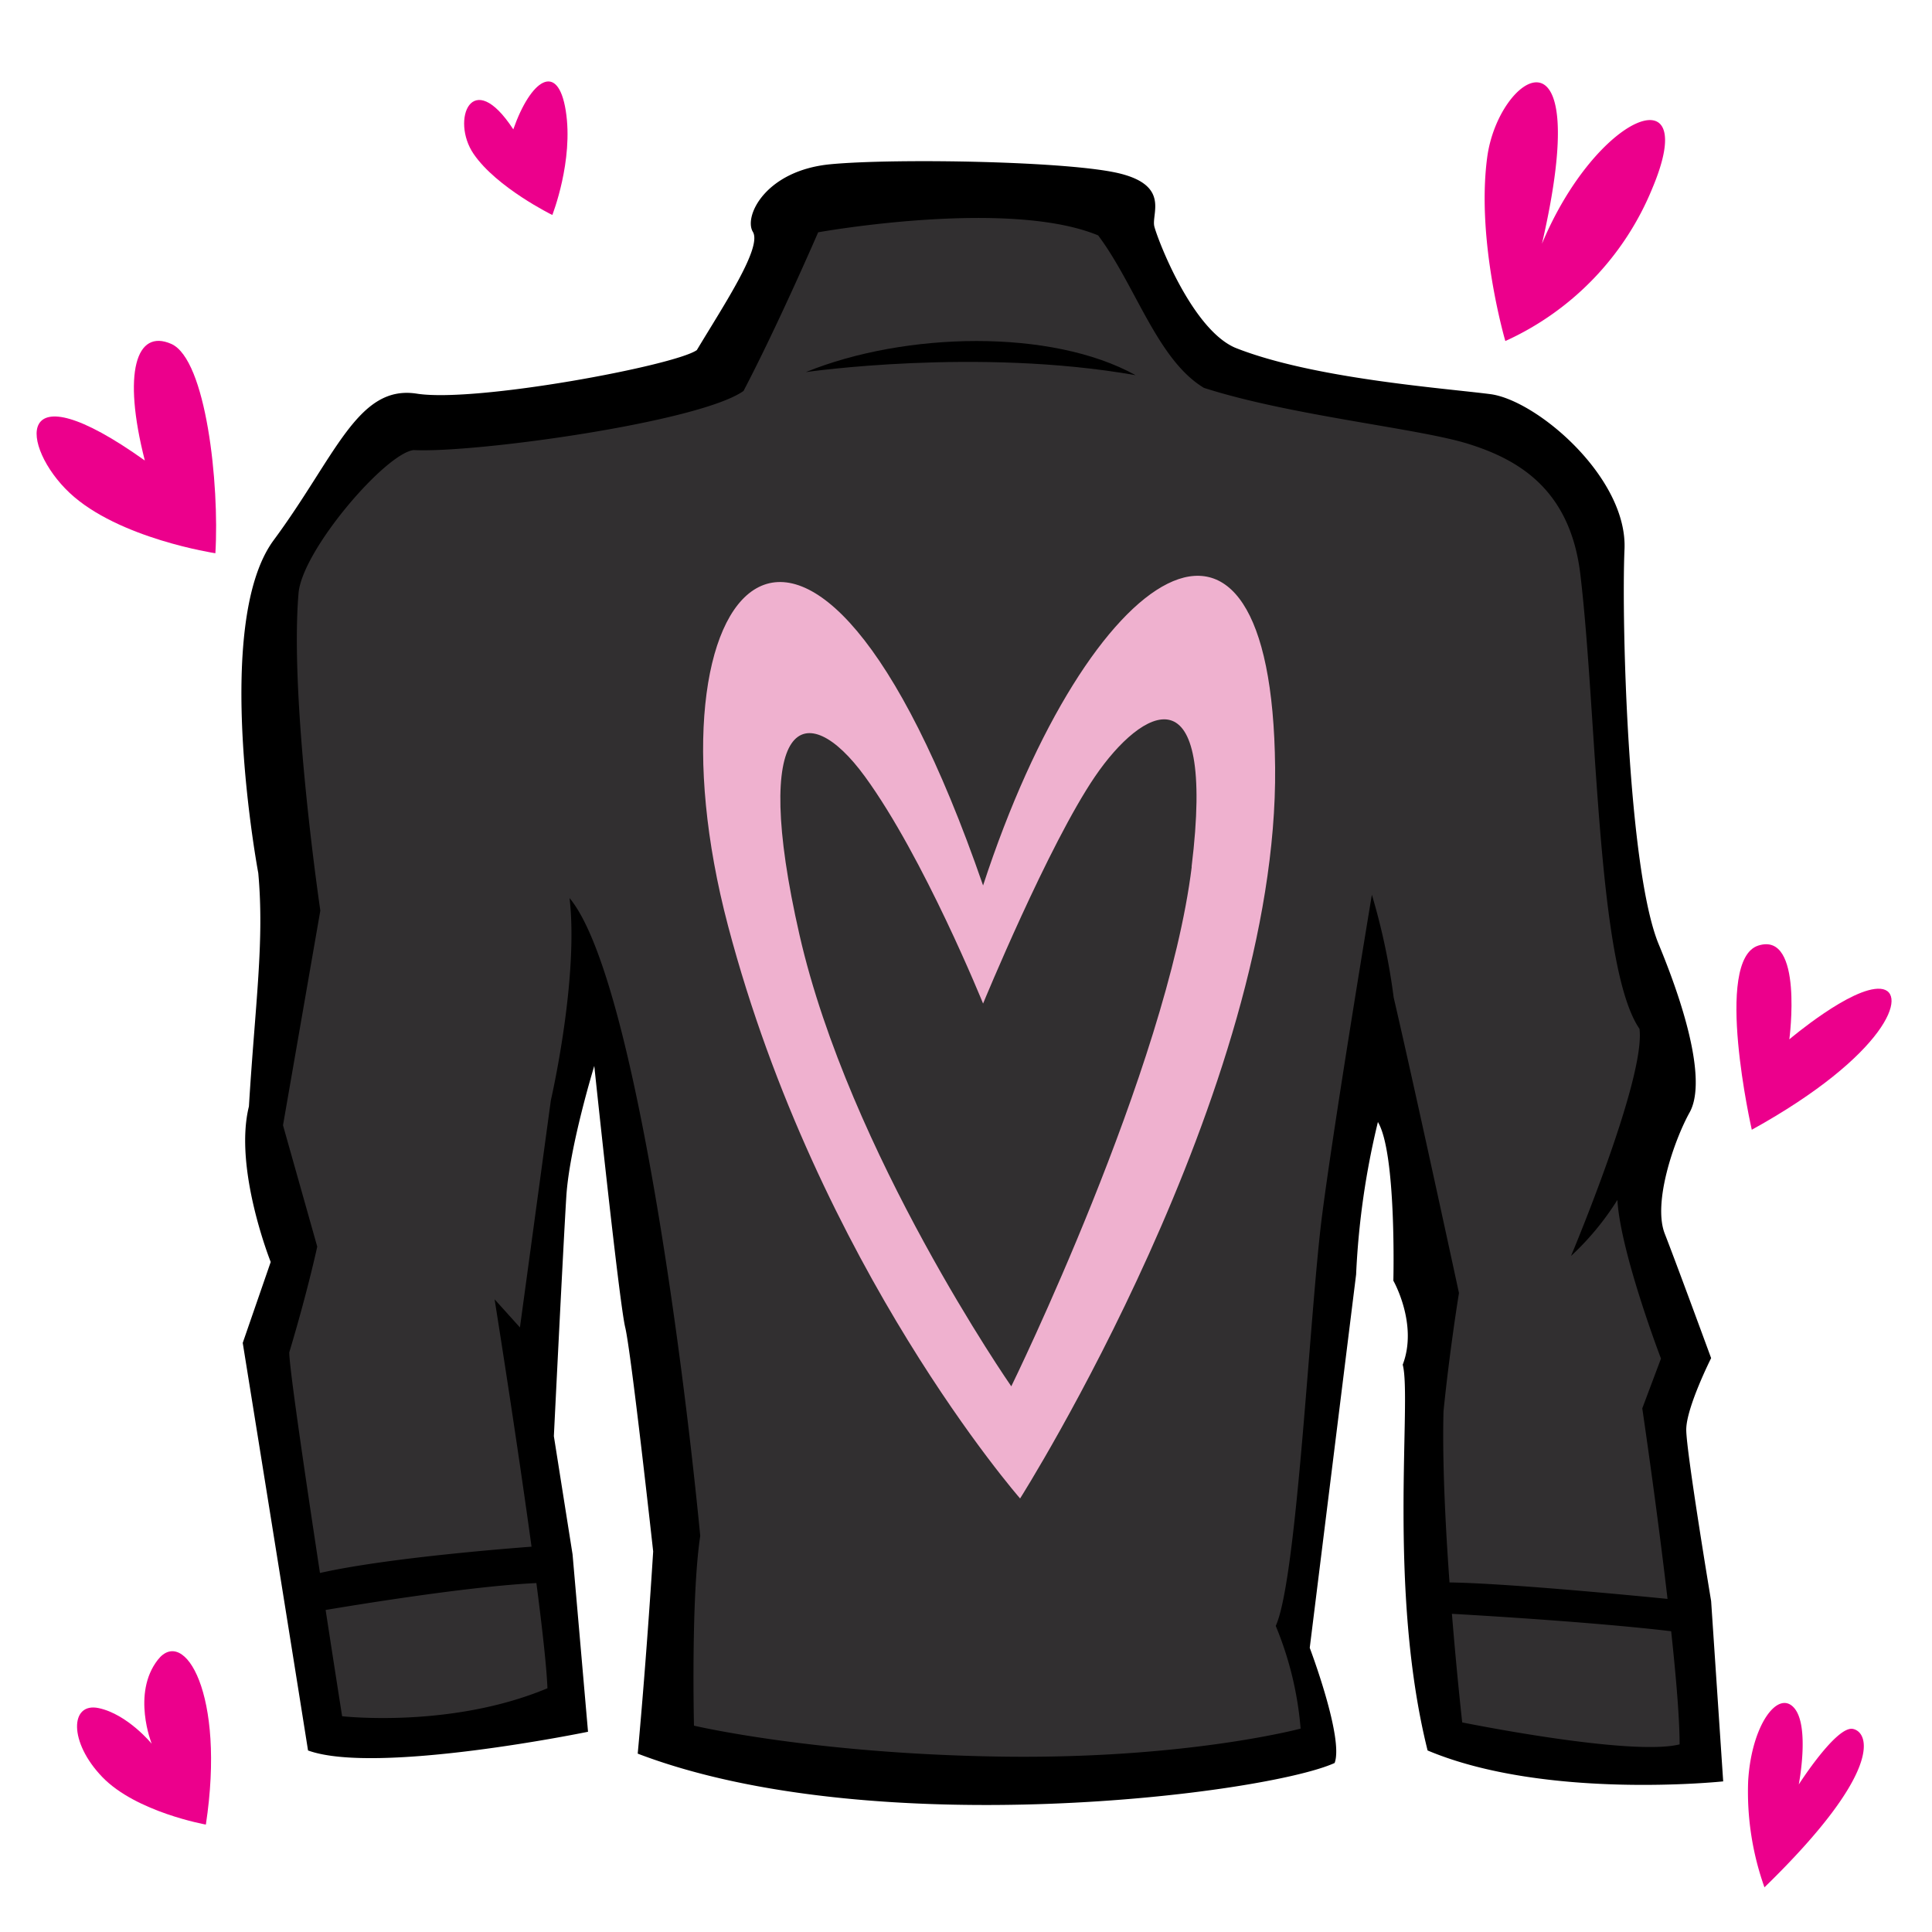 <?xml version="1.0"?>
<svg xmlns="http://www.w3.org/2000/svg" xmlns:xlink="http://www.w3.org/1999/xlink" id="fixed-colours" viewBox="0 0 250 250">
  <title>biker-jacket</title>
  <path d="M 42.26,224.49,34.21,174,38,161.69 s -5.1-11-3.49-19.32,3.49-26.3,2.68-33-4-28.45-.27-36.23 S 48.71,55.94,53.27,55.4,89,51.91,92.46,47.62 s 12.08-20.67,12.08-20.67,20.13-3.76,32.74-1.07 c 5.37,1.34,8.86,3.76,10.2,8.05 s 8.59,14,15.57,15.57,19.86,3,27.11,5.64 S 206,61,207.06,68.28 s .81,45.09,4.29,53.68,4,20.67.81,27.65 c -.54,14.23,6.71,25.77,6.71,25.77 l -3.22,7.25 s 5.1,34.89,3.49,45.63 c -10.47,1.88-32.21-4-32.21-4 s -2.42-23.89-2.42-33.82.27-22.55-.54-26.57-3.76-18.79-6.44-27.38 c -2.68,11-3.49,24.16-5.64,35.7 s -4.29,39.45-4.29,39.45 l 3.76,14.76 s -58,11-85.62-1.34 c -.81-16.1,2.15-26.84,2.15-26.84 s -6.71-62.27-12.61-71.13 c -1.07,8.32-5.64,40.26-5.9,47.51 S 71,199,71,199 l 3,22.28 S 54.88,225.83,42.26,224.49Z" fill="#312f30"/>
  <path d="M 221.42,207.18 S 218.2,187.86,218.2,185 s 3.22-9.26,3.22-9.26-4.43-12.08-6-16.1,1.21-12.08,3.22-15.7,0-12.08-4-21.74-4.83-41.87-4.43-51.13 S 198.88,51.78,192.84,51 s -22.95-2-33-6 c -5.64-2.42-10.07-14.09-10.47-15.7 s 2-5.23-4.43-6.84-29-2-37.44-1.21 S 96.21,28,97.42,30 s -3.62,9.26-7.25,15.3 c -2.82,2-28.58,6.84-36.23,5.64 S 43.47,59,35.42,69.89 s -2,43.08-2,43.08 c .81,8.86-.4,16.91-1.21,30.2-2,8.05,2.82,20.13,2.82,20.13 l -3.62,10.47 s 5.64,35,8.45,52.74 c 8.86,3.22,36.23-2.42,36.23-2.42 l -2-22.95-2.42-15.3 s 1.21-24.56,1.61-31,3.62-16.91,3.62-16.91,3.22,30.6,4,33.82,3.62,29,3.62,29-.81,13.29-2,26.17 c 30.6,11.68,81.33,5.23,90.18,1.21,1.21-3.22-3.22-14.9-3.22-14.9 l 6-48.31 a 102.85,102.85,0,0,1,2.82-19.73 c 2.42,4,2,20.53,2,20.53 s 3.22,5.64,1.21,10.87 c 1.21,4.43-2,29,3.22,49.92,15.3,6.44,38.25,4,38.25,4Z m -32.21,15.7 s -2.82-25-2.42-40.26 c .81-8.05,2-15.3,2-15.3 s -5.64-26.17-8.45-38.25 a 83.73,83.73,0,0,0-2.82-13.29 s -4.83,29-6.44,41.47-3.22,47.1-6,53.14 a 44,44,0,0,1,3.22,13.29 s -14.9,4-39.05,3.62-39.45-4-39.45-4-.4-16.51.81-24.56 c -2.42-25-8.86-72.87-16.91-82.53,1.21,10.47-2.42,26.17-2.42,26.17 l -4,29.39 L 64,168.13 s 6.44,40.26,6.84,50.33 c -12.48,5.23-26.57,3.62-26.57,3.62 S 37.43,178.6,37.43,175 c 2.42-8.05,3.62-13.69,3.62-13.69 l -4.43-15.7,4.83-27.78 s -4-27-2.82-41.07 c .48-5.59,11.27-18.12,14.9-18.52,8.05.4,37-3.62,42.68-7.65,4.43-8.45,9.66-20.53,9.66-20.53 s 24.56-4.43,36.23.4 c 4.83,6.44,7.65,16.1,13.69,19.73,11.27,3.62,27.78,5.23,34.22,7.25 s 13.18,5.85,14.49,16.91 c 2.18,18.34,2.12,50.74,7.65,58.78.81,6.44-8.86,29.39-8.86,29.39 a 35.69,35.69,0,0,0,6-7.25 c .4,6.84,5.64,20.53,5.64,20.53 l -2.42,6.44 s 4.83,32.61,4.83,43.48 C 211,227.31,189.21,222.88,189.21,222.88Z"/>
  <path d="M 39.45,208.79 s 22.55-4,32.21-4 a 7,7,0,0,0-.4-4.83 s -24.56,1.61-33,4.43 A 7.81,7.81,0,0,0,39.45,208.79Z"/>
  <path d="M 187.2,208.79 s 22.55,1.21,33,2.82 a 14.44,14.44,0,0,1-1.61-4.43 s -23.35-2.42-31.81-2.42 C 186,206,187.2,208.79,187.2,208.79Z"/>
  <path d="M 104.27,48.15 s 22.14-3.22,42.68.4 C 136.07,42.52,117.15,42.92,104.27,48.15Z"/>
  <path d="M 127.21,114.58 c -22.55-65.22-44.69-39.05-33,5.23 S 132,193.9,132,193.9 s 33.42-52.74,33-94.61 S 140.9,72.71,127.21,114.58Z m 27-2.42 c -3.22,26.17-23.35,67.23-23.35,67.23 S 109.9,149.21,103.46,121 s .81-31,8.45-20.53,15.3,29.39,15.3,29.39,8.45-20.53,14.49-29.39 S 157.41,86,154.19,112.17Z" fill="#efb1cf"/>
  <path d="M 26.64,236.1 s -9-1.6-13.39-6.14-4.2-9.73-.47-8.93,6.85,4.61,6.85,4.61-2.61-6.5.79-10.86 S 29.21,219.15,26.64,236.1Z" fill="#ec008c"/>
  <path d="M 194.79,44.13 S 191,31.22,192.44,20.38 s 14-18.75,7.09,11.16 c 7-16.76,20.62-22.26,14.3-7.22 A 37.1,37.1,0,0,1,194.79,44.13Z" fill="#ec008c"/>
  <path d="M 228.32,244.22 a 36.87,36.87,0,0,1-2.11-13.74 c .42-7.19,3.81-11.84,5.92-9.51 s .63,9.94.63,9.94,4.86-7.61,7-7.19 S 243.76,229.21,228.32,244.22Z" fill="#ec008c"/>
  <path d="M 226.68,146.19 s -5-22,.86-23.84,4,12.14,4,12.14,8.07-6.85,11.8-6.54 S 244.14,136.54,226.68,146.19Z" fill="#ec008c"/>
  <path d="M 27.87,71.59 S 15.31,69.7,9,63.77,1.5,47.3,18.74,59.59 c -2.92-11.43-1.1-17.08,3.42-15.09 S 28.41,62.69,27.87,71.59Z" fill="#ec008c"/>
  <path d="M 71.47,27.82 s -7.21-3.54-10.19-7.91-.22-11.39,5.14-3.17 c 2.25-6.41,5.76-8.87,6.79-2.41 S 71.47,27.82,71.47,27.82Z" fill="#ec008c"/>
<script type="text/ecmascript" xlink:href="param.min.js"/> 
</svg>
